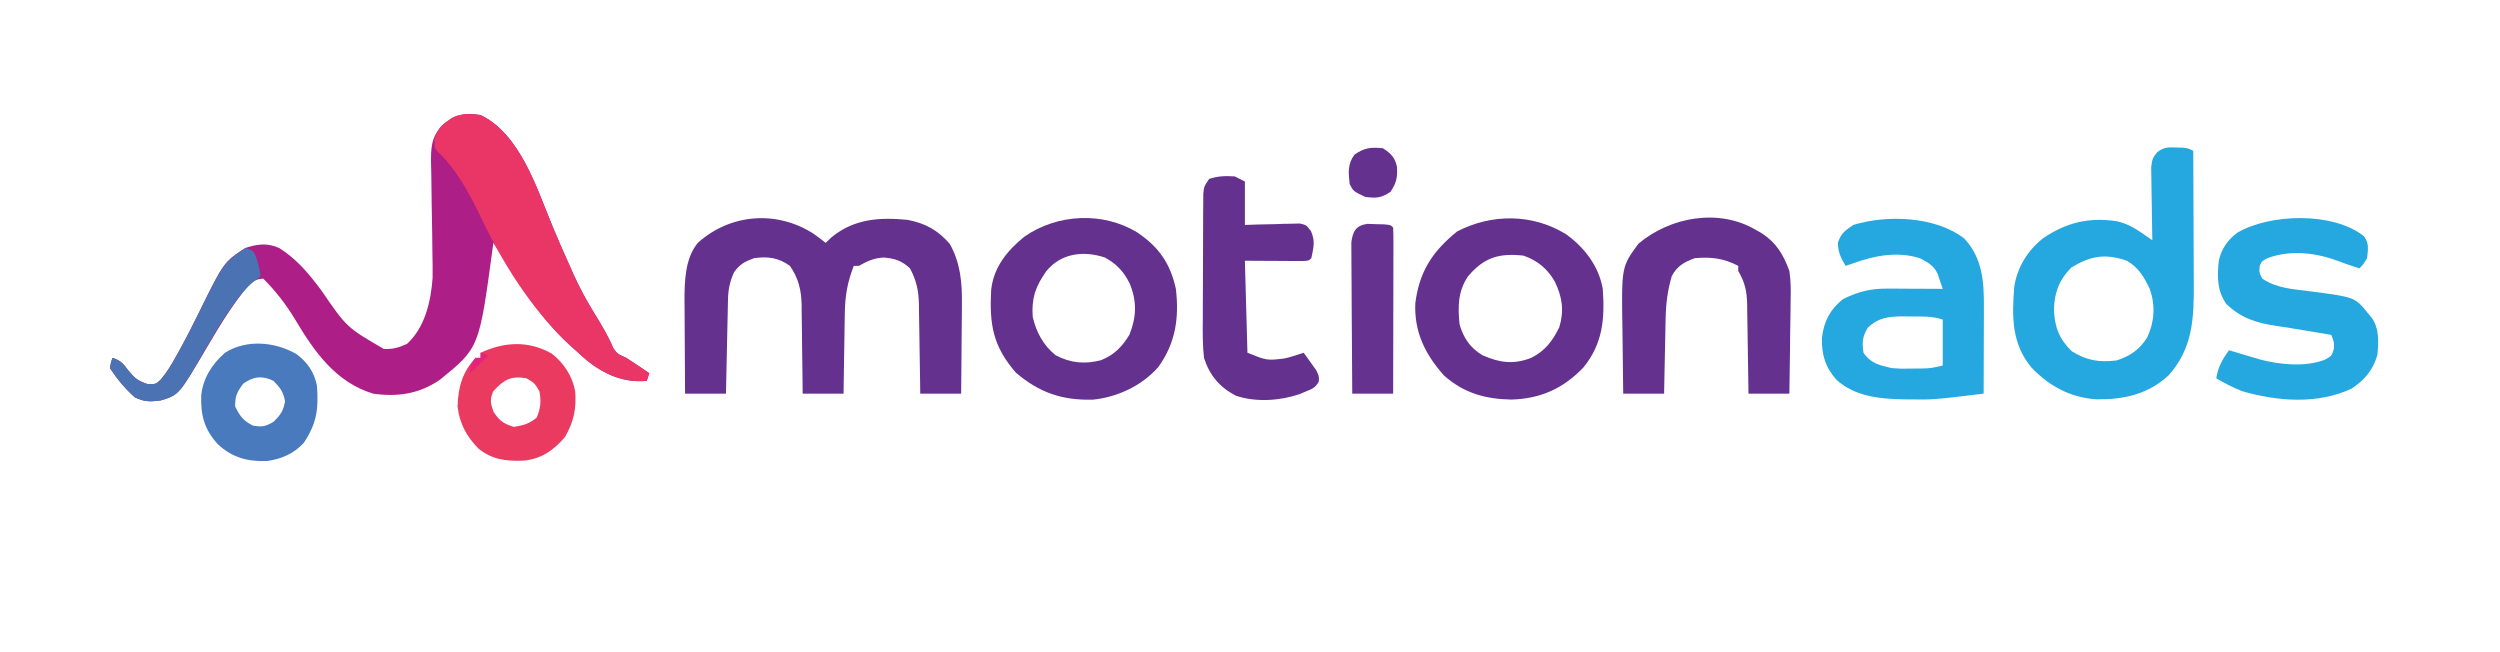 <?xml version="1.0" encoding="UTF-8"?>
<svg version="1.1" xmlns="http://www.w3.org/2000/svg" viewBox="0 0 978 255">
<path d="M0 0 C15.327 7.357 21.87 28.293 27.895 42.945 C30.201 48.531 32.644 54.052 35.125 59.562 C35.521 60.454 35.916 61.346 36.324 62.264 C38.756 67.636 41.487 72.688 44.59 77.703 C47.241 82.022 49.936 86.451 51.891 91.133 C53.293 93.494 54.506 93.914 57 95 C58.597 96.021 60.18 97.063 61.75 98.125 C62.549 98.664 63.348 99.203 64.172 99.758 C64.775 100.168 65.378 100.578 66 101 C65.67 101.99 65.34 102.98 65 104 C55.936 104.806 48.452 101.481 41.438 95.875 C39.603 94.275 37.79 92.65 36 91 C35.131 90.201 34.262 89.402 33.367 88.578 C23.057 78.677 15.746 66.702 8.11 54.727 C7.09 53.14 6.046 51.569 5 50 C4.905 50.72 4.81 51.439 4.712 52.18 C-0.536 91.092 -0.536 91.092 -15.82 103.492 C-23.884 109.071 -32.333 110.363 -42 109 C-56.801 104.503 -65.126 92.427 -72.637 79.832 C-76.105 74.073 -80.245 68.755 -85 64 C-87.708 64.169 -88.857 64.87 -90.867 66.695 C-97.042 74.167 -101.963 82.237 -106.863 90.586 C-118.032 109.492 -118.032 109.492 -125.148 111.652 C-129.255 112.178 -131.431 112.273 -135.25 110.438 C-139.141 106.989 -142.107 103.339 -145 99 C-144.625 96.812 -144.625 96.812 -144 95 C-140.525 96.158 -139.922 97.158 -137.75 100 C-135.169 103.033 -134.211 103.928 -130.312 105.25 C-127.017 105.316 -127.017 105.316 -125.059 103.438 C-122.518 100.429 -120.63 97.19 -118.75 93.75 C-118.361 93.05 -117.972 92.35 -117.571 91.628 C-114.866 86.714 -112.343 81.724 -109.875 76.688 C-100.386 57.438 -100.386 57.438 -92 52 C-87.283 50.428 -83.268 49.946 -78.723 52.059 C-71.798 56.426 -67.017 62.248 -62.188 68.75 C-52.354 83.086 -52.354 83.086 -37.871 91.492 C-34.374 91.718 -31.905 90.956 -28.75 89.5 C-21.781 83.164 -19.428 72.913 -18.766 63.773 C-18.721 60.368 -18.766 56.975 -18.848 53.57 C-18.876 51.039 -18.904 48.508 -18.932 45.977 C-18.994 42.033 -19.063 38.09 -19.137 34.146 C-19.203 30.309 -19.245 26.471 -19.285 22.633 C-19.315 21.455 -19.345 20.276 -19.376 19.063 C-19.434 12.71 -19.36 8.783 -15 4 C-10.264 -0.186 -6.103 -1.058 0 0 Z " fill="#AD1E86" transform="translate(188,45)"/>
<path d="M0 0 C1.654 1.152 3.256 2.379 4.844 3.621 C5.628 2.879 6.411 2.136 7.219 1.371 C16.065 -5.816 25.901 -6.427 36.844 -5.379 C43.908 -4.011 48.68 -1.376 53.406 4.035 C57.574 11.532 58.273 19.235 58.137 27.66 C58.132 28.667 58.128 29.674 58.124 30.711 C58.107 33.89 58.07 37.068 58.031 40.246 C58.016 42.417 58.002 44.587 57.99 46.758 C57.957 52.046 57.906 57.333 57.844 62.621 C52.564 62.621 47.284 62.621 41.844 62.621 C41.829 61.385 41.815 60.15 41.8 58.877 C41.741 54.271 41.664 49.666 41.581 45.061 C41.548 43.072 41.52 41.083 41.497 39.094 C41.464 36.226 41.411 33.359 41.355 30.492 C41.349 29.61 41.343 28.727 41.336 27.818 C41.207 22.358 40.416 18.465 37.844 13.621 C34.652 10.629 31.911 9.702 27.531 9.371 C23.55 9.641 21.29 10.698 17.844 12.621 C17.184 12.621 16.524 12.621 15.844 12.621 C13.331 19.009 12.383 24.629 12.332 31.469 C12.314 32.366 12.296 33.263 12.278 34.188 C12.224 37.02 12.19 39.851 12.156 42.684 C12.123 44.618 12.089 46.552 12.053 48.486 C11.968 53.198 11.901 57.909 11.844 62.621 C6.564 62.621 1.284 62.621 -4.156 62.621 C-4.166 61.391 -4.175 60.16 -4.185 58.893 C-4.225 54.3 -4.29 49.708 -4.364 45.116 C-4.392 43.134 -4.413 41.151 -4.427 39.169 C-4.449 36.309 -4.496 33.45 -4.547 30.59 C-4.548 29.712 -4.549 28.835 -4.551 27.931 C-4.687 22.106 -5.759 17.45 -9.156 12.621 C-13.571 9.41 -17.86 8.849 -23.156 9.621 C-26.83 10.938 -28.638 11.925 -30.969 15.059 C-32.651 18.688 -33.275 21.854 -33.362 25.839 C-33.382 26.659 -33.401 27.48 -33.422 28.325 C-33.439 29.202 -33.455 30.078 -33.473 30.98 C-33.493 31.885 -33.514 32.789 -33.536 33.721 C-33.601 36.604 -33.66 39.488 -33.719 42.371 C-33.762 44.328 -33.806 46.285 -33.85 48.242 C-33.957 53.035 -34.058 57.828 -34.156 62.621 C-39.436 62.621 -44.716 62.621 -50.156 62.621 C-50.206 56.538 -50.242 50.455 -50.266 44.372 C-50.276 42.306 -50.29 40.24 -50.307 38.174 C-50.332 35.19 -50.343 32.207 -50.352 29.223 C-50.362 28.312 -50.372 27.401 -50.383 26.463 C-50.384 18.865 -50.221 9.699 -45.156 3.621 C-32.502 -7.777 -14.382 -9.197 0 0 Z " fill="#64318E" transform="translate(318.156,91.379)"/>
<path d="M0 0 C0.869 0.024 1.738 0.049 2.633 0.074 C4.875 0.312 4.875 0.312 6.875 1.312 C6.922 9.597 6.957 17.882 6.979 26.167 C6.989 30.016 7.003 33.864 7.026 37.712 C7.048 41.433 7.06 45.155 7.065 48.877 C7.068 50.289 7.076 51.7 7.086 53.112 C7.187 66.728 6.709 78.598 -2.758 89.129 C-10.79 96.582 -20.33 98.645 -30.996 98.527 C-41.273 97.822 -49.4 93.42 -56.438 86.062 C-64.251 76.652 -64.083 66.07 -63.125 54.312 C-61.892 46.729 -57.917 40.329 -51.91 35.551 C-42.91 29.366 -33.857 27.186 -22.938 28.875 C-19.192 29.785 -16.486 31.211 -13.324 33.402 C-12.532 33.946 -11.74 34.49 -10.925 35.051 C-10.331 35.467 -9.737 35.883 -9.125 36.312 C-9.146 35.364 -9.167 34.416 -9.188 33.438 C-9.257 29.912 -9.307 26.387 -9.345 22.86 C-9.365 21.335 -9.392 19.811 -9.427 18.286 C-9.475 16.092 -9.498 13.898 -9.516 11.703 C-9.537 10.383 -9.558 9.064 -9.579 7.704 C-9.125 4.312 -9.125 4.312 -7.257 1.877 C-4.629 -0.051 -3.225 -0.14 0 0 Z M-40.875 47 C-45.622 51.879 -47.375 56.498 -47.625 63.312 C-47.373 70.199 -45.626 74.875 -40.688 79.688 C-34.911 83.35 -29.908 84.149 -23.125 83.312 C-17.802 81.629 -14.149 79.081 -11.125 74.312 C-8.303 68.175 -7.893 61.957 -10.07 55.516 C-12.301 50.774 -14.464 46.976 -19.125 44.312 C-27.577 41.347 -33.432 42.433 -40.875 47 Z " fill="#25A7DF" transform="translate(851.125,57.688)"/>
<path d="M0 0 C8.369 5.662 12.848 12.101 15 22 C16.332 33.28 14.923 43.223 8.082 52.641 C1.654 59.925 -7.901 64.393 -17.496 65.348 C-29.538 65.646 -38.492 62.578 -47.625 54.75 C-56.623 44.332 -57.955 35.891 -57.261 22.448 C-56.316 13.578 -51.029 7.072 -44.309 1.621 C-31.497 -7.375 -13.43 -8.308 0 0 Z M-35.719 15.129 C-39.942 21.175 -41.497 25.538 -41 33 C-39.616 38.96 -36.815 44.148 -32 48 C-26.157 51.027 -20.677 51.553 -14.328 49.926 C-9.139 47.862 -5.963 44.605 -3.125 39.875 C-0.397 32.904 -0.181 26.838 -3.094 19.852 C-5.316 15.311 -8.306 12.11 -12.812 9.73 C-21.261 6.909 -30.068 8.129 -35.719 15.129 Z " fill="#64318F" transform="translate(445,91)"/>
<path d="M0 0 C7.162 5.175 12.773 12.436 14.32 21.34 C15.165 32.983 14.343 42.848 6.695 52.152 C-1.238 60.396 -10.113 64.345 -21.492 64.652 C-31.561 64.471 -40.026 62.112 -47.68 55.34 C-55.097 47.093 -59.474 38.269 -59.016 27.039 C-57.463 14.564 -52.327 6.741 -42.68 -1.098 C-29.149 -8.145 -13.065 -8.094 0 0 Z M-38.383 16.426 C-42.383 22.329 -42.405 28.432 -41.68 35.34 C-40.098 40.633 -37.496 44.513 -32.68 47.34 C-25.954 50.278 -20.591 51.011 -13.68 48.34 C-8.198 45.599 -5.326 41.738 -2.68 36.34 C-0.703 29.773 -1.537 24.492 -4.48 18.418 C-7.374 13.403 -11.258 10.247 -16.68 8.34 C-26.284 7.293 -32.106 9.036 -38.383 16.426 Z " fill="#64318F" transform="translate(612.68,91.66)"/>
<path d="M0 0 C7.108 7.65 7.687 16.908 7.633 26.766 C7.631 27.735 7.63 28.705 7.629 29.704 C7.623 32.791 7.61 35.878 7.598 38.965 C7.593 41.062 7.588 43.159 7.584 45.256 C7.573 50.388 7.556 55.52 7.535 60.652 C-12.096 63.011 -12.096 63.011 -20.965 62.902 C-21.803 62.896 -22.641 62.889 -23.505 62.882 C-32.899 62.724 -42.699 61.846 -50 55.27 C-54.42 50.346 -55.916 45.297 -55.715 38.734 C-54.95 32.365 -52.527 27.679 -47.465 23.652 C-41.365 20.656 -36.697 19.524 -29.949 19.555 C-28.699 19.558 -27.448 19.561 -26.16 19.564 C-24.207 19.577 -24.207 19.577 -22.215 19.59 C-20.239 19.597 -20.239 19.597 -18.223 19.604 C-14.97 19.615 -11.717 19.632 -8.465 19.652 C-8.892 18.366 -9.334 17.084 -9.781 15.805 C-10.026 15.09 -10.27 14.376 -10.522 13.64 C-12.044 10.431 -14.38 9.226 -17.465 7.652 C-26.143 4.907 -35.146 6.606 -43.465 9.652 C-44.455 9.982 -45.445 10.312 -46.465 10.652 C-48.376 7.442 -49.465 5.301 -49.465 1.527 C-48.185 -2.151 -46.665 -3.177 -43.465 -5.348 C-30.311 -9.396 -11.289 -8.78 0 0 Z M-37.777 34.84 C-39.935 38.436 -40.066 40.522 -39.465 44.652 C-36.637 48.838 -33.232 49.523 -28.465 50.652 C-24.67 50.929 -24.67 50.929 -20.84 50.84 C-19.569 50.833 -18.298 50.827 -16.988 50.82 C-13.192 50.727 -13.192 50.727 -8.465 49.652 C-8.465 43.712 -8.465 37.772 -8.465 31.652 C-12.609 30.271 -16.5 30.468 -20.84 30.465 C-21.691 30.453 -22.541 30.44 -23.418 30.428 C-29.233 30.414 -33.381 30.681 -37.777 34.84 Z " fill="#25A7DF" transform="translate(768.465,93.348)"/>
<path d="M0 0 C2.126 2.725 1.582 5.276 1.234 8.582 C-0.266 11.02 -0.266 11.02 -1.766 12.582 C-7.766 10.582 -7.766 10.582 -9.711 9.816 C-18.712 6.429 -28.627 5.197 -37.766 8.582 C-39.902 9.711 -39.902 9.711 -40.766 11.582 C-41.002 14.151 -41.002 14.151 -39.766 16.582 C-34.085 20.441 -27.431 20.71 -20.766 21.582 C-3.535 23.836 -3.535 23.836 1.547 30.082 C2.284 30.964 2.284 30.964 3.035 31.863 C6.095 36.249 5.773 41.47 5.234 46.582 C3.464 52.43 0.318 56.161 -4.766 59.582 C-18.203 65.891 -33.828 64.591 -47.766 60.582 C-51.248 59.137 -54.527 57.51 -57.766 55.582 C-57.036 51.073 -55.444 48.297 -52.766 44.582 C-52.148 44.775 -51.531 44.969 -50.895 45.168 C-48.192 45.999 -45.482 46.797 -42.766 47.582 C-42.048 47.795 -41.33 48.007 -40.59 48.227 C-32.756 50.277 -23.18 51.199 -15.453 48.395 C-12.594 46.833 -12.594 46.833 -11.766 44.082 C-11.634 41.45 -11.634 41.45 -12.766 38.582 C-14.696 38.26 -16.627 37.939 -18.558 37.617 C-20.204 37.342 -21.851 37.066 -23.497 36.789 C-27.135 36.178 -30.772 35.581 -34.422 35.043 C-42.123 33.896 -47.977 32.058 -53.766 26.582 C-57.511 21.287 -57.42 15.827 -56.766 9.582 C-55.72 4.919 -53.416 1.54 -49.559 -1.355 C-36.8 -8.916 -11.908 -9.564 0 0 Z " fill="#25A7DF" transform="translate(924.766,92.418)"/>
<path d="M0 0 C0.726 0.412 1.451 0.825 2.199 1.25 C7.902 4.96 10.715 9.665 13 16 C13.607 19.852 13.589 23.585 13.488 27.477 C13.481 28.528 13.474 29.579 13.467 30.662 C13.439 33.984 13.376 37.304 13.312 40.625 C13.287 42.892 13.265 45.159 13.244 47.426 C13.189 52.951 13.103 58.475 13 64 C7.72 64 2.44 64 -3 64 C-3.015 62.759 -3.029 61.518 -3.044 60.24 C-3.102 55.621 -3.18 51.003 -3.262 46.385 C-3.296 44.389 -3.324 42.393 -3.346 40.397 C-3.38 37.522 -3.432 34.648 -3.488 31.773 C-3.495 30.886 -3.501 29.998 -3.508 29.083 C-3.629 23.933 -4.344 20.548 -7 16 C-7 15.34 -7 14.68 -7 14 C-12.764 11.018 -17.566 10.439 -24 11 C-28.193 12.525 -30.863 14.046 -33 18 C-34.706 23.797 -35.326 29.07 -35.414 35.094 C-35.433 35.926 -35.453 36.758 -35.473 37.615 C-35.532 40.243 -35.579 42.872 -35.625 45.5 C-35.663 47.294 -35.702 49.089 -35.742 50.883 C-35.838 55.255 -35.922 59.627 -36 64 C-41.28 64 -46.56 64 -52 64 C-52.1 57.793 -52.172 51.586 -52.22 45.378 C-52.24 43.271 -52.267 41.163 -52.302 39.056 C-52.699 14.392 -52.699 14.392 -46.027 5.316 C-33.57 -5.138 -14.575 -8.653 0 0 Z " fill="#64318E" transform="translate(687,90)"/>
<path d="M0 0 C15.327 7.357 21.87 28.293 27.895 42.945 C30.201 48.531 32.644 54.052 35.125 59.562 C35.521 60.454 35.916 61.346 36.324 62.264 C38.756 67.636 41.487 72.688 44.59 77.703 C47.241 82.022 49.936 86.451 51.891 91.133 C53.293 93.494 54.506 93.914 57 95 C58.597 96.021 60.18 97.063 61.75 98.125 C62.549 98.664 63.348 99.203 64.172 99.758 C64.775 100.168 65.378 100.578 66 101 C65.505 102.485 65.505 102.485 65 104 C55.936 104.806 48.452 101.481 41.438 95.875 C39.603 94.275 37.79 92.65 36 91 C35.131 90.201 34.262 89.402 33.367 88.578 C19.651 75.407 8.435 57.594 0.311 40.405 C-4.058 31.223 -9.282 21.356 -16.789 14.324 C-18 13 -18 13 -18.062 9.625 C-16.664 4.854 -15.026 3.794 -11 1 C-7.519 -0.74 -3.806 -0.445 0 0 Z " fill="#E93666" transform="translate(188,45)"/>
<path d="M0 0 C1.32 0.66 2.64 1.32 4 2 C4 7.61 4 13.22 4 19 C5.698 18.942 7.395 18.884 9.145 18.824 C11.367 18.777 13.59 18.732 15.812 18.688 C16.932 18.646 18.052 18.604 19.205 18.561 C20.278 18.544 21.351 18.528 22.457 18.512 C23.447 18.486 24.437 18.459 25.456 18.432 C28 19 28 19 29.84 21.393 C31.619 25.39 30.847 27.763 30 32 C29 33 29 33 26.592 33.114 C25.549 33.108 24.507 33.103 23.434 33.098 C22.421 33.095 21.408 33.093 20.365 33.09 C19.069 33.081 17.773 33.072 16.438 33.062 C10.281 33.032 10.281 33.032 4 33 C4.495 50.82 4.495 50.82 5 69 C12.622 72.047 12.622 72.047 19.375 71.25 C20.593 70.948 20.593 70.948 21.836 70.641 C23.568 70.128 25.287 69.571 27 69 C28.036 70.406 29.053 71.825 30.062 73.25 C30.631 74.039 31.199 74.828 31.785 75.641 C33 78 33 78 32.949 80.16 C31.652 82.674 30.347 83.134 27.75 84.188 C26.982 84.511 26.213 84.835 25.422 85.168 C17.724 87.812 8.277 88.434 0.5 85.812 C-5.859 82.519 -9.808 77.838 -12 71 C-12.564 65.887 -12.516 60.803 -12.461 55.668 C-12.459 54.184 -12.458 52.701 -12.458 51.217 C-12.455 48.123 -12.439 45.03 -12.412 41.936 C-12.377 37.97 -12.37 34.005 -12.372 30.039 C-12.371 26.982 -12.36 23.926 -12.346 20.869 C-12.339 19.406 -12.335 17.944 -12.334 16.481 C-12.329 14.442 -12.31 12.403 -12.291 10.364 C-12.283 9.205 -12.275 8.045 -12.267 6.851 C-12 4 -12 4 -10 1 C-6.46 -0.18 -3.718 -0.196 0 0 Z " fill="#64318F" transform="translate(483,69)"/>
<path d="M0 0 C4.356 3.191 7.147 7.197 8.133 12.562 C8.795 21.588 8.041 27.2 3.008 34.75 C-0.821 39.013 -5.768 41.136 -11.391 41.91 C-19.064 42.182 -25.013 40.588 -30.68 35.312 C-35.998 29.484 -37.403 23.961 -37.148 16.203 C-36.428 9.438 -32.891 3.991 -27.867 -0.438 C-19.428 -5.781 -8.385 -4.745 0 0 Z M-20.742 11.688 C-23.135 14.925 -23.949 16.54 -23.867 20.562 C-22.037 24.369 -20.706 26.134 -16.93 28.062 C-13.341 28.648 -11.964 28.437 -8.867 26.562 C-6.141 23.91 -4.995 22.332 -4.367 18.562 C-4.983 14.87 -6.283 13.222 -8.867 10.562 C-13.24 8.376 -16.892 8.842 -20.742 11.688 Z " fill="#497ABD" transform="translate(115.867,138.438)"/>
<path d="M0 0 C4.755 3.665 8.084 8.776 9.199 14.695 C9.78 21.433 8.626 26.808 5.199 32.695 C0.644 37.958 -4.075 41.264 -11.113 41.906 C-17.834 42.173 -23.477 41.479 -28.746 37.066 C-33.353 32.296 -36.048 27.32 -36.801 20.695 C-36.557 13.067 -34.957 7.367 -29.801 1.695 C-29.141 1.695 -28.481 1.695 -27.801 1.695 C-27.801 1.035 -27.801 0.375 -27.801 -0.305 C-18.487 -4.603 -9.123 -5.142 0 0 Z M-22.801 14.695 C-24.261 18.045 -23.919 19.349 -22.738 22.82 C-20.376 26.326 -18.837 27.453 -14.801 28.695 C-11.106 28.132 -8.738 27.481 -5.863 25.07 C-4.305 21.588 -4.033 18.389 -4.801 14.695 C-6.697 11.549 -6.697 11.549 -9.801 9.695 C-16.017 8.565 -18.706 10.308 -22.801 14.695 Z " fill="#EA3A60" transform="translate(215.801,138.305)"/>
<path d="M0 0 C1.605 0.056 1.605 0.056 3.242 0.113 C4.317 0.138 5.392 0.162 6.5 0.188 C9.117 0.426 9.117 0.426 10.117 1.426 C10.211 3.451 10.235 5.479 10.231 7.506 C10.231 8.807 10.231 10.109 10.23 11.449 C10.225 12.88 10.22 14.311 10.215 15.742 C10.213 17.198 10.212 18.654 10.211 20.11 C10.207 23.949 10.197 27.787 10.186 31.626 C10.176 35.54 10.171 39.455 10.166 43.369 C10.155 51.055 10.138 58.74 10.117 66.426 C4.837 66.426 -0.443 66.426 -5.883 66.426 C-5.951 58.411 -6.006 50.397 -6.038 42.382 C-6.054 38.66 -6.075 34.938 -6.109 31.217 C-6.142 27.625 -6.16 24.033 -6.167 20.441 C-6.173 19.071 -6.184 17.701 -6.2 16.331 C-6.222 14.411 -6.223 12.491 -6.223 10.571 C-6.23 9.479 -6.237 8.386 -6.244 7.261 C-5.688 2.891 -4.457 0.658 0 0 Z " fill="#65328F" transform="translate(534.883,87.574)"/>
<path d="M0 0 C3 1 3 1 4.125 3.25 C4.945 5.827 5.543 8.336 6 11 C5.108 11.696 4.216 12.392 3.297 13.109 C0.088 15.792 -2.375 18.822 -4.75 22.25 C-5.172 22.848 -5.594 23.445 -6.029 24.061 C-9.816 29.527 -13.133 35.241 -16.447 41.001 C-26.003 57.483 -26.003 57.483 -33.148 59.652 C-37.255 60.178 -39.431 60.273 -43.25 58.438 C-47.141 54.989 -50.107 51.339 -53 47 C-52.625 44.812 -52.625 44.812 -52 43 C-48.525 44.158 -47.922 45.158 -45.75 48 C-43.169 51.033 -42.211 51.928 -38.312 53.25 C-35.017 53.316 -35.017 53.316 -33.059 51.438 C-30.518 48.429 -28.63 45.19 -26.75 41.75 C-26.361 41.05 -25.972 40.35 -25.571 39.628 C-22.866 34.714 -20.343 29.724 -17.875 24.688 C-8.661 5.996 -8.661 5.996 0 0 Z " fill="#4B72B2" transform="translate(96,97)"/>
<path d="M0 0 C3.075 2.028 4.666 3.498 5.48 7.16 C5.742 11.395 5.346 13.486 2.938 17.062 C-0.75 19.495 -2.655 19.621 -7 19 C-11.6 16.8 -11.6 16.8 -13 14 C-13.52 9.587 -13.854 6.138 -11.125 2.5 C-7.276 -0.217 -4.739 -0.482 0 0 Z " fill="#64318E" transform="translate(541,58)"/>
<path d="M0 0 C0.99 0.33 1.98 0.66 3 1 C0.69 3.31 -1.62 5.62 -4 8 C-4 5 -4 5 -2 2 C-1.34 2 -0.68 2 0 2 C0 1.34 0 0.68 0 0 Z " fill="#E5237E" transform="translate(188,138)"/>
</svg>
